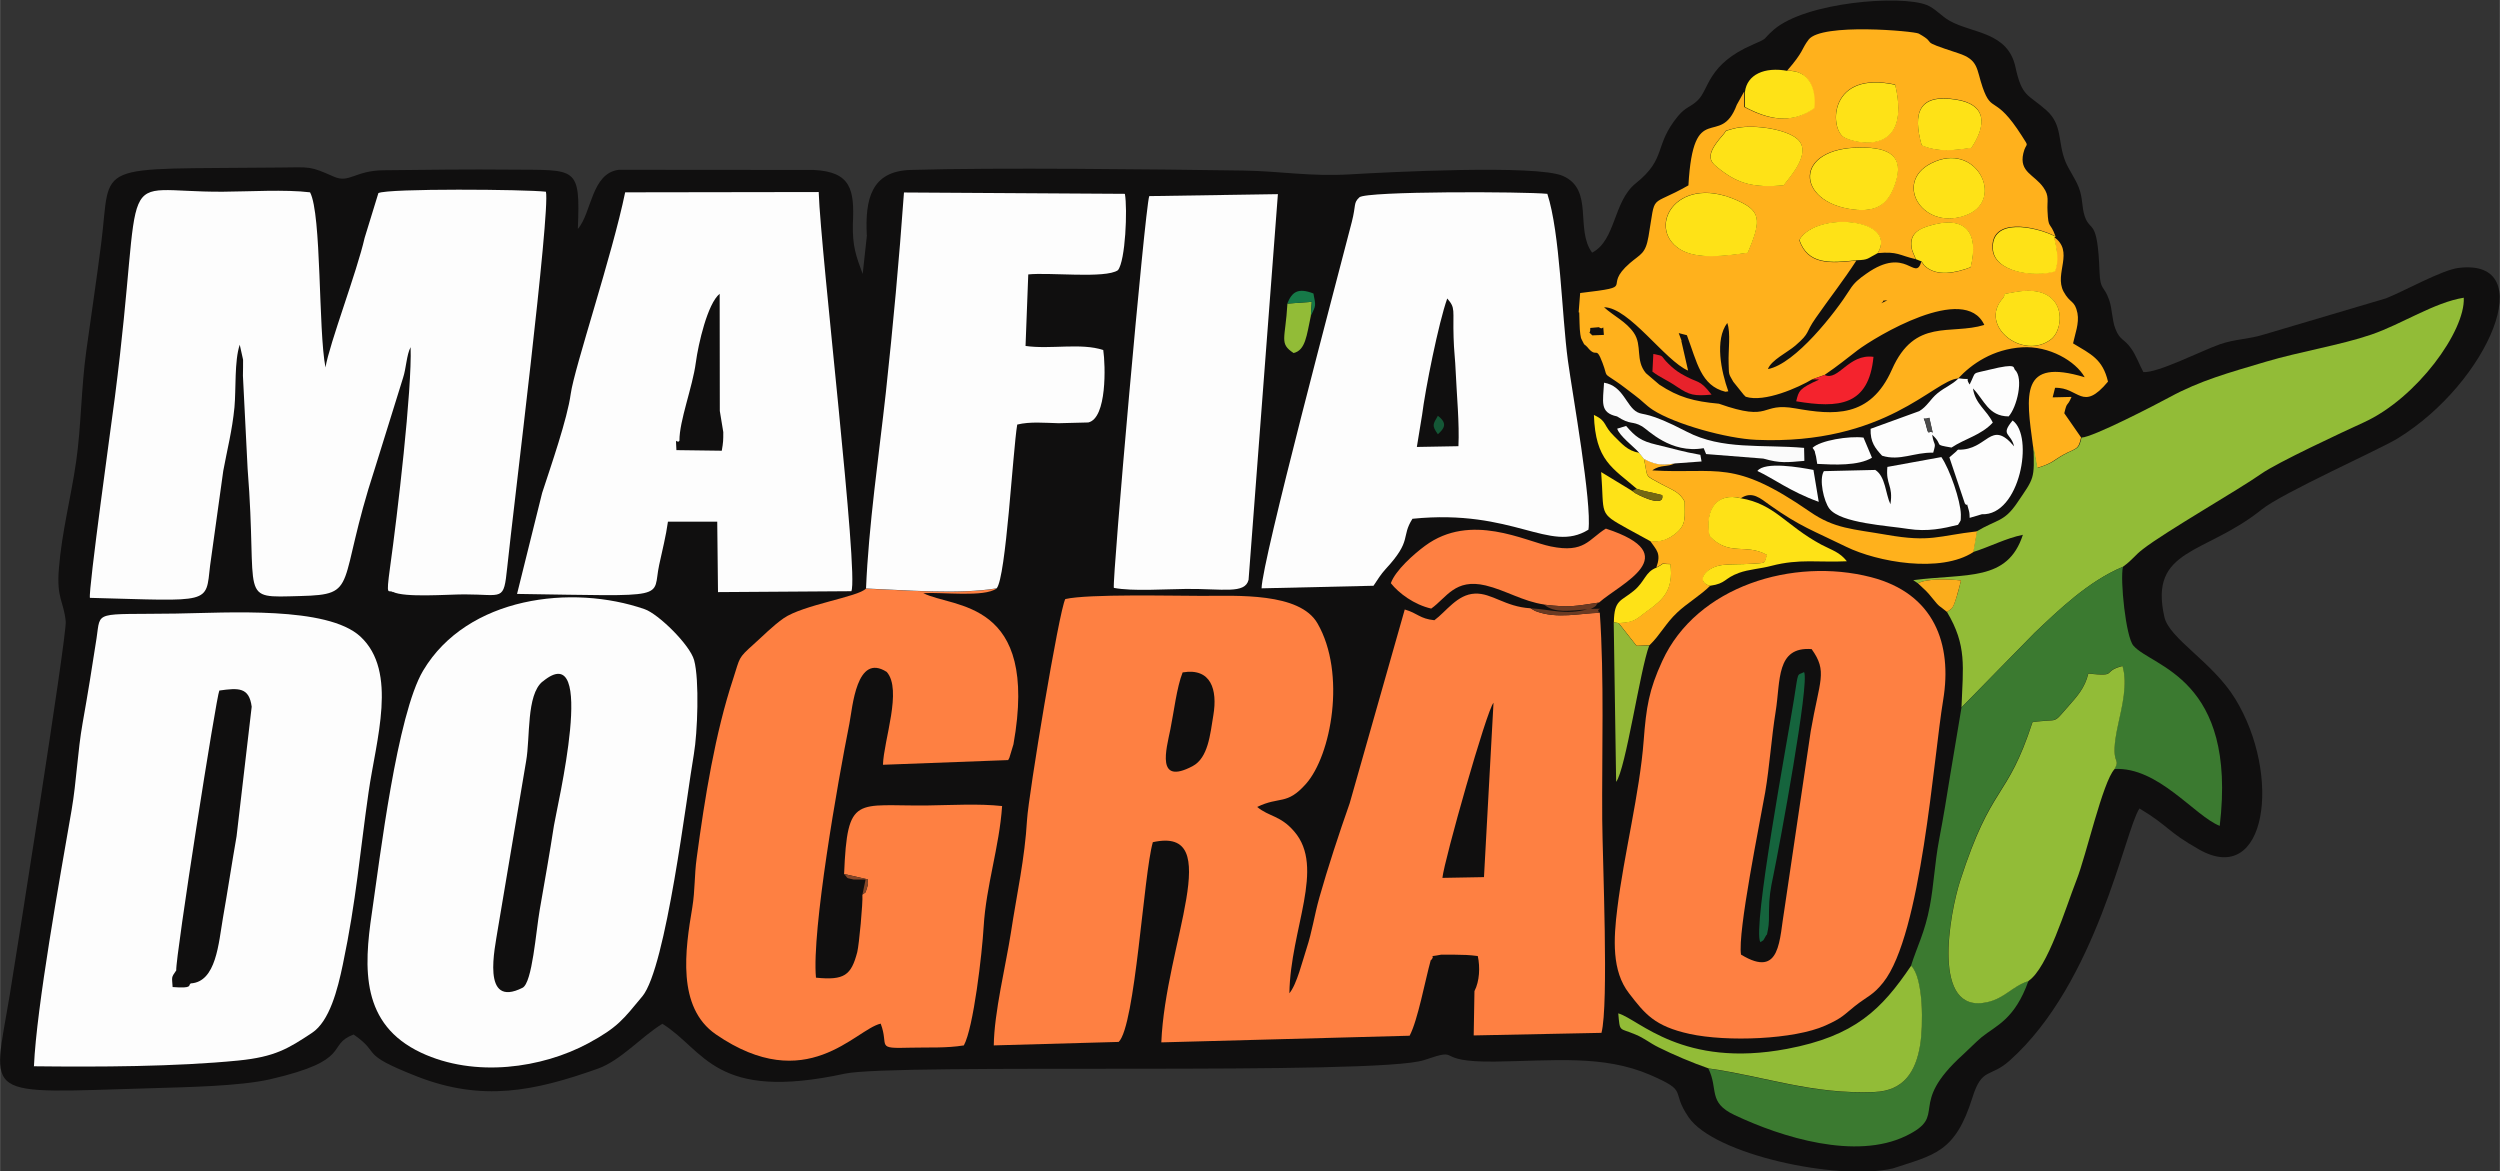 <?xml version="1.0" encoding="UTF-8"?>
<!DOCTYPE svg PUBLIC "-//W3C//DTD SVG 1.1//EN" "http://www.w3.org/Graphics/SVG/1.1/DTD/svg11.dtd">
<!-- Creator: CorelDRAW -->
<svg xmlns="http://www.w3.org/2000/svg" xml:space="preserve" width="66.107mm" height="30.966mm" version="1.1" style="shape-rendering:geometricPrecision; text-rendering:geometricPrecision; image-rendering:optimizeQuality; fill-rule:evenodd; clip-rule:evenodd"
viewBox="0 0 165.33 77.45"
 xmlns:xlink="http://www.w3.org/1999/xlink"
 xmlns:xodm="http://www.corel.com/coreldraw/odm/2003">
 <rect x="0" y="0" width="165.33" height="77.45" fill="#333333" stroke="none"/>
 <defs>
  <style type="text/css">
   <![CDATA[
    .fil0 {fill:#100F0F}
    .fil16 {fill:#145736}
    .fil9 {fill:#15643D}
    .fil14 {fill:#167948}
    .fil5 {fill:#3B7A30}
    .fil18 {fill:#4B4B4B}
    .fil13 {fill:#6B3A22}
    .fil15 {fill:#746813}
    .fil17 {fill:#844628}
    .fil4 {fill:#92BC37}
    .fil8 {fill:#94B937}
    .fil11 {fill:#E8222B}
    .fil10 {fill:#F4232D}
    .fil7 {fill:#FAFAFA}
    .fil12 {fill:#FBAD1C}
    .fil2 {fill:#FDFDFD}
    .fil1 {fill:#FE8042}
    .fil6 {fill:#FEE217}
    .fil3 {fill:#FFB11C}
   ]]>
  </style>
 </defs>
 <g id="Camada_x0020_1">
  <g id="_2087274976944">
   <path class="fil0" d="M57.33 15.55l-0.28 2.57c-0.45,-1.21 -0.68,-1.83 -0.65,-3.32 0.11,-2.24 -0.11,-3.44 -2.59,-3.56l-12.88 -0.01c-1.83,0.21 -1.81,2.89 -2.72,3.91 0.17,-4.19 -0.08,-3.88 -4.4,-3.92 -2.81,-0.03 -5.63,0.01 -8.45,0.04 -1.89,0.02 -2.26,0.87 -3.27,0.43 -1.64,-0.72 -1.51,-0.63 -3.6,-0.61 -12.58,0.14 -11.11,-0.48 -11.8,4.99 -0.3,2.37 -0.67,4.81 -0.99,7.14 -0.34,2.45 -0.34,5.05 -0.67,7.31 -0.34,2.37 -0.94,4.62 -1.14,7.06 -0.17,2.02 0.32,2.17 0.45,3.52 0.09,0.93 -3.49,23.42 -3.7,24.69 -1.15,6.97 -2.04,6.51 9.42,6.18 2.27,-0.07 5.79,-0.13 7.8,-0.59 5.55,-1.28 3.66,-2.26 5.52,-2.96 1.9,1.31 0.25,1.22 4.16,2.76 4.35,1.71 7.79,0.99 11.99,-0.5 1.53,-0.55 2.87,-2.11 4.27,-2.97 2.82,1.75 3.44,5.17 12.06,3.3 3.28,-0.71 35.25,0.14 38.32,-0.9 2.67,-0.91 0.41,0.15 4.68,0.1 3.88,-0.05 7.16,-0.46 10.27,0.88 2.62,1.14 1.29,0.98 2.55,2.81 1.68,2.45 9.8,4.21 13.49,3.38 2.75,-0.91 4.13,-1.04 5.27,-4.68 0.64,-2.05 1.16,-1.29 2.46,-2.45 5.79,-5.16 7.63,-15.25 8.59,-16.68 1.93,1.15 1.8,1.5 3.94,2.71 4.49,2.55 5.49,-4.93 2.39,-9.97 -1.49,-2.43 -4.35,-3.96 -4.68,-5.4 -1.04,-4.58 2.69,-4.1 6.43,-7.11 1.36,-1.1 7.82,-3.98 8.99,-4.7 6.05,-3.71 9.48,-11.96 4.03,-11.28 -1.08,0.13 -3.56,1.52 -4.79,2.01l-8.1 2.4c-0.99,0.31 -1.89,0.29 -2.89,0.64 -1.23,0.43 -4.09,1.9 -5.06,1.84 -0.25,-0.46 -0.48,-1.1 -0.8,-1.55 -0.48,-0.69 -0.74,-0.52 -1.05,-1.31 -0.23,-0.59 -0.21,-1.34 -0.41,-1.9 -0.35,-1.01 -0.59,-0.61 -0.64,-1.86 -0.13,-3.64 -0.6,-2.58 -0.98,-3.69 -0.21,-0.63 -0.11,-1.18 -0.4,-1.92 -0.23,-0.58 -0.67,-1.19 -0.87,-1.68 -0.54,-1.33 -0.17,-2.43 -1.27,-3.41 -1.22,-1.08 -1.61,-0.86 -2.04,-2.85 -0.5,-2.33 -2.82,-2.22 -4.33,-3.05 -0.59,-0.33 -0.98,-0.84 -1.54,-1.06 -1.72,-0.68 -7.98,-0.2 -10.11,1.63 -0.81,0.7 -0.28,0.51 -1.39,0.99 -3,1.29 -2.89,2.95 -3.63,3.67 -0.5,0.49 -0.8,0.43 -1.32,1.06 -1.62,1.97 -0.71,2.78 -2.8,4.45 -1.49,1.2 -1.3,3.76 -2.88,4.58 -1.14,-1.55 0.14,-4.15 -1.92,-5.07 -1.71,-0.77 -11.68,-0.25 -14.06,-0.11 -2.71,0.16 -4.56,-0.21 -7.1,-0.25 -5.68,-0.08 -16.36,-0.21 -22,-0.04 -2.6,0.08 -3.01,1.94 -2.89,4.32z"/>
   <path class="fil1" d="M95.39 58.06c0.12,-1.17 2.94,-11.12 3.38,-11.58l-0.63 11.53 -2.75 0.05zm-17.17 -13.59c1.86,-0.31 2.31,1.13 2.02,2.84 -0.21,1.27 -0.34,2.81 -1.37,3.36 -2.44,1.29 -1.74,-1.11 -1.47,-2.44 0.22,-1.08 0.42,-2.78 0.81,-3.76zm16.42 19.03c0.37,-0.42 -0.37,-0.16 0.66,-0.36 0,0 0.83,-0 0.9,-0 0.59,0.01 0.95,0.01 1.53,0.09 0.16,0.73 0.12,1.66 -0.22,2.32l-0.05 2.93 8.45 -0.17c0.49,-1.86 0.07,-11.46 0.05,-14.1 -0.03,-4.38 0.14,-9.37 -0.16,-13.68 -1.3,0.02 -2.83,0.44 -4.27,-0.12l-0.32 -0.18c-1.68,-0.1 -2.55,-1.02 -3.67,-0.97 -1.17,0.05 -1.89,1.18 -2.68,1.76 -0.98,-0.1 -1.09,-0.46 -1.96,-0.71l-3.64 12.81c-0.7,1.99 -1.45,4.27 -2.01,6.25 -0.33,1.17 -0.47,2.23 -0.85,3.38 -0.24,0.72 -0.64,2.37 -1.13,2.94 0.07,-4.28 2.39,-8.31 0.32,-10.7 -0.92,-1.07 -1.65,-0.96 -2.45,-1.62 1.5,-0.73 1.95,-0.09 3.22,-1.52 1.68,-1.88 2.68,-7.31 0.77,-10.62 -1.18,-2.06 -5.34,-1.82 -7.6,-1.82 -1.91,0 -7.57,-0.14 -9.08,0.21 -0.41,0.72 -2.44,13.03 -2.53,14.59 -0.15,2.6 -0.68,4.92 -1.07,7.49 -0.33,2.12 -1.11,5.29 -1.13,7.44l8.26 -0.23c1.1,-1.06 1.65,-11.12 2.26,-13.21 4.88,-1.08 0.83,6.69 0.56,13.24l16.42 -0.44c0.54,-1 1.03,-3.67 1.4,-5z"/>
   <path class="fil2" d="M25.97 39.14c0.77,0.4 3.62,0.17 4.74,0.17 2.57,-0 2.59,0.5 2.83,-1.78 0.41,-3.94 2.86,-23.57 2.56,-24.85 -1.34,-0.16 -10.43,-0.23 -11.08,0.09l-0.91 2.96c-0.51,2.25 -2.32,6.97 -2.59,8.57 -0.48,-2.46 -0.25,-10.13 -1.02,-11.58 -1.63,-0.2 -4.05,-0.05 -5.77,-0.04 -7.42,0.04 -5.09,-2.37 -7.14,13.6 -0.21,1.62 -1.76,12.76 -1.65,13.26 8.1,0.21 7.65,0.45 7.95,-2.14l0.87 -6.26c0.26,-1.41 0.59,-2.66 0.74,-4.2 0.11,-1.19 -0.01,-3.08 0.35,-4.14l0.22 0.99c0.01,0.31 -0.01,0.74 -0.01,1.06l0.31 6.15c0.7,8.78 -0.71,8.53 3.48,8.42 3.95,-0.1 2.37,-0.59 4.94,-8.45l1.86 -5.98c0.21,-0.63 0.23,-1.52 0.5,-2.03 0.1,2.83 -0.87,11.05 -1.36,14.57 -0.29,2.11 -0.09,1.4 0.19,1.64z"/>
   <path class="fil2" d="M12.6 65.05c-0.18,0.1 0.2,0.34 -1.19,0.23 -0.04,-0.69 -0.11,-0.6 0.24,-1.1 -0.06,-0.85 2.66,-18.19 2.85,-18.51 1.28,-0.18 1.97,-0.22 2.14,1.07l-1 8.57c-0.32,1.83 -0.59,3.63 -0.9,5.39 -0.29,1.67 -0.44,4.25 -2.14,4.34zm-10.37 5.47c4.23,0.05 9.41,0.03 13.53,-0.38 2.42,-0.24 3.3,-0.79 4.87,-1.83 1.16,-0.77 1.69,-2.85 2.04,-4.53 0.89,-4.24 1.12,-7.35 1.7,-11.38 0.49,-3.46 1.96,-7.98 -0.54,-10.3 -2.2,-2.03 -8.79,-1.57 -12.22,-1.52 -5.46,0.08 -4.95,-0.24 -5.23,1.63 -0.29,1.89 -0.58,3.7 -0.92,5.6 -0.34,1.92 -0.4,3.83 -0.73,5.76 -0.78,4.51 -2.32,13.05 -2.49,16.93z"/>
   <path class="fil2" d="M35.88 45.08c3.67,-3.05 0.92,8.41 0.75,9.52 -0.28,1.83 -0.61,3.67 -0.94,5.57 -0.25,1.42 -0.49,4.84 -1.14,5.16 -2.76,1.39 -1.81,-2.68 -1.64,-3.83l1.88 -11.16c0.28,-1.58 0.01,-4.37 1.08,-5.26zm10.01 4.75c0.23,-1.32 0.37,-4.86 0.01,-6.17 -0.28,-1.02 -2.37,-3.06 -3.27,-3.37 -4.8,-1.67 -11.73,-0.84 -14.65,4.06 -1.73,2.9 -2.86,12.4 -3.39,16.02 -0.55,3.7 -0.72,7.38 3.25,9.25 3.57,1.68 8.01,1.02 11.06,-0.62 1.96,-1.06 2.31,-1.58 3.58,-3.11 1.57,-1.9 2.93,-13.31 3.41,-16.05z"/>
   <path class="fil1" d="M115.14 63.14c-0.24,-1.47 1.25,-8.74 1.6,-10.75 0.29,-1.71 0.41,-3.6 0.69,-5.33 0.33,-2.03 0.01,-4.31 2.38,-4.13 1.07,1.5 0.53,2.02 -0.06,5.43l-1.73 11.71c-0.36,2.06 -0.22,4.68 -2.87,3.07zm13.37 -16.85c0.61,-3.69 -0.58,-7.04 -4.78,-8.12 -5.13,-1.32 -11.52,0.58 -13.8,5.55 -0.88,1.91 -1.06,3.04 -1.23,5.28 -0.26,3.42 -1.31,7.55 -1.74,11.06 -0.26,2.07 -0.37,4.16 0.77,5.63 1.05,1.36 1.68,2.18 4.01,2.69 2.48,0.54 6.91,0.37 8.97,-0.55 1.15,-0.51 1.24,-0.72 1.96,-1.29 0.82,-0.65 1.2,-0.71 1.88,-1.57 2.52,-3.18 3.31,-14.79 3.96,-18.68z"/>
   <path class="fil1" d="M55.81 57.8l1.58 0.36c-0.02,0.33 0.08,0.11 -0.07,0.61 -0.13,0.43 -0.09,0.19 -0.29,0.41 0.04,0.52 -0.22,3.31 -0.34,3.79 -0.4,1.53 -0.85,1.88 -2.73,1.69 -0.29,-3.1 1.44,-12.94 2.21,-16.8 0.21,-1.07 0.46,-4.71 2.47,-3.42 1.04,1.18 -0.2,4.51 -0.25,6.14l8.28 -0.31c0.03,-0.05 0.07,-0.12 0.08,-0.15l0.27 -0.89c1.72,-9.63 -3.99,-8.99 -5.96,-10 1.25,-0.08 4.03,0.29 4.85,-0.31 -2.56,0.42 -6.06,0.11 -8.65,0.01 -0.48,0.54 -4.16,1.07 -5.44,1.96 -0.75,0.53 -1.35,1.16 -1.97,1.71 -1.07,0.96 -0.9,0.86 -1.36,2.27 -1.2,3.63 -1.88,7.86 -2.42,11.88 -0.16,1.16 -0.1,2.1 -0.29,3.27 -0.47,2.79 -1.04,6.6 1.56,8.39 6.01,4.13 9.22,-0.33 10.9,-0.71 0.58,1.52 -0.41,1.66 1.99,1.59 1.19,-0.03 2.34,0.04 3.51,-0.15 0.64,-1.16 1.21,-6.1 1.31,-7.85 0.16,-2.7 1.04,-5.29 1.22,-7.98 -1.52,-0.17 -3.37,-0.06 -4.92,-0.04 -4.75,0.06 -5.31,-0.78 -5.53,4.53z"/>
   <path class="fil2" d="M44.93 29.14c-0.01,-1.3 0.87,-3.55 1.08,-5.14 0.17,-1.27 0.78,-3.92 1.58,-4.57l0.01 7.75 0.23 1.4c0,0.51 -0,0.67 -0.1,1.23l-3 -0.04c-0.07,-1.07 0.01,-0.36 0.2,-0.62zm-10.72 10.14c10.3,0.15 8.89,0.35 9.38,-1.92 0.21,-0.98 0.45,-1.91 0.58,-2.86l3.26 -0 0.05 4.66 8.82 -0.06c0.5,-1.06 -2.02,-22.27 -2.16,-26.4l-12.8 0.02c-0.85,4.14 -3.36,11.6 -3.6,13.33 -0.22,1.64 -1.32,4.8 -1.89,6.55l-1.66 6.68z"/>
   <path class="fil3" d="M132.46 19.72c0.3,-0.33 -0.37,-0.19 0.81,-0.4 3.44,-0.62 3.33,2.4 2.37,3.13 -1.87,1.42 -4.82,-0.91 -3.18,-2.72zm-21.25 2.82l-0.19 -0.51 0.54 0.14c0.67,1.78 0.92,3.34 2.55,3.74l0.19 -0.03c-0.47,-1.31 -0.91,-3.4 -0.07,-4.52 0.24,0.65 0.06,1.82 0.09,2.64 0.03,0.81 -0.03,0.66 0.31,1.25l0.69 0.86c0.03,0.03 0.09,0.09 0.13,0.13 1.24,0.4 3.51,-0.62 4.39,-1.15l0.82 -0.29c0.98,-0.67 1.39,-1.03 2.18,-1.63 1.18,-0.89 7.1,-4.48 8.39,-1.68 -2.23,0.69 -4.59,-0.49 -6.11,2.95 -1.43,3.24 -3.89,3.01 -6.38,2.57 -2.39,-0.43 -1.5,0.95 -5.06,-0.31 -1.67,-0.15 -2.68,-0.43 -3.94,-1.26l-0.89 -0.76c-0.72,-0.86 -0.22,-1.82 -0.8,-2.67 -0.52,-0.75 -1.32,-1.1 -1.97,-1.69 1.67,0.01 4.04,3.55 5.56,4.19l-0.45 -1.97zm-5.13 -0.39l-0.78 0.03c-0.34,-0.37 -0.12,0.05 -0.13,-0.49l0.57 -0.05c0.37,0.28 0.25,-0.4 0.33,0.51zm-1.64 -1.49c0.02,0.39 0.01,1.05 0.07,1.44 0.05,0.29 0.02,0.21 0.14,0.45 0.18,0.38 0.12,0.17 0.32,0.4 0.66,0.83 0.55,-0.17 1.01,1.05 0.38,1 -0,0.61 0.89,1.22 0.42,0.28 0.77,0.57 1.24,0.92 0.53,0.39 0.7,0.64 1.2,0.97 1.45,0.94 4.89,1.9 6.85,1.98 8.57,0.36 11.74,-3.96 13.34,-4.06 0.89,-0.96 2.3,-1.94 4.23,-2.06 1.79,-0.11 3.54,0.91 4.14,1.98 -4.29,-1.3 -3.88,1.14 -3.42,4.55l0.27 1.45c1.06,-0.33 1.05,-0.49 1.71,-0.86 0.86,-0.48 1.02,-0.29 1.2,-1.16l-1.11 -1.6c0.2,-0.85 0.16,-0.34 0.48,-1.08l-1.25 0.03 0.16 -0.63c1.59,-0.05 1.79,1.64 3.5,-0.41 -0.35,-1.5 -1.14,-1.82 -2.31,-2.53 0.12,-0.59 0.42,-1.33 0.29,-2 -0.18,-0.88 -0.48,-0.61 -0.92,-1.43 -0.64,-1.21 0.75,-2.65 -0.65,-3.62 0.19,0.76 0.35,1.64 0.05,2.27 -1.47,0.43 -4.01,0.02 -4.1,-1.48 -0.14,-2.1 2.8,-1.52 4.17,-0.82 -0.38,-1.04 -0.47,-0.42 -0.53,-1.67 -0.04,-0.69 0.14,-0.98 -0.27,-1.56 -0.6,-0.86 -1.62,-1.01 -1.33,-2.26 0.19,-0.8 0.44,-0.31 -0.1,-1.16 -1.78,-2.79 -1.97,-1.42 -2.59,-3.2 -0.42,-1.21 -0.25,-1.82 -1.61,-2.26 -2.88,-0.94 -1.22,-0.52 -2.62,-1.3 -0.29,-0.16 -6.42,-0.72 -7.28,0.4 -0.49,0.64 -0.3,0.77 -1.43,2.06 1.43,-0.07 1.9,1.19 1.76,2.47 -1.52,1.1 -3.07,0.74 -4.6,-0.08l0 -1 -0.48 0.86c-1.1,2.96 -2.87,-0.5 -3.2,5.33 -2.65,1.51 -2.13,0.39 -2.64,3.38 -0.2,1.16 -0.52,1.15 -1.23,1.76 -1.94,1.68 0.64,1.51 -3.29,1.98l-0.1 1.28zm19.97 -0.6c0.35,-0.28 -0.13,-0.13 0.41,-0.2l-0.41 0.2zm-0.24 -3.32c1.35,-0.12 1.4,0.14 2.52,0.4l-0.22 -0.53c-0.02,-0.06 -0.04,-0.12 -0.05,-0.18 -0.13,-0.72 0.16,-1.17 1.03,-1.45 2.55,-0.82 3.44,0.41 2.87,2.7 -0.95,0.37 -2.25,0.67 -3.07,-0.12l-0.18 -0.26c-0.43,1.39 -0.97,-1.09 -3.64,0.8 -0.49,0.34 -0.81,0.6 -1.09,1.05 -0.96,1.53 -3.61,4.92 -5.42,5.26 0.21,-0.59 1.3,-1.11 1.81,-1.55 1.03,-0.89 0.62,-0.79 1.36,-1.84 0.92,-1.32 1.85,-2.5 2.68,-3.79 -1.73,0.2 -3.23,0.3 -3.78,-1.35 1.1,-1.92 6.57,-1.43 5.18,0.88zm-8.59 -0.03c-1.47,0.2 -3.38,0.47 -4.5,-0.24 -2.3,-1.47 -0.09,-5.23 4.14,-3.06 1.27,0.65 1.17,1.37 0.36,3.3zm12.12 -5.91c2.99,-1.53 4.87,2.34 2.45,3.37 -2.91,1.24 -5,-2.06 -2.45,-3.37zm-4.64 -1.05c1.85,0 2.88,0.55 2.27,2.37 -0.43,1.27 -1.1,1.95 -2.84,1.72 -3.73,-0.49 -3.93,-4.09 0.56,-4.09zm-5.11 2.5c-2.02,0.18 -3.01,-0.13 -4.18,-1.03 -0.62,-0.48 -1.15,-0.82 0.15,-2.28 0.34,-0.38 -0.01,-0.23 0.65,-0.42 1.21,-0.35 3.49,-0.02 4.28,0.66 1.01,0.88 -0.45,2.48 -0.9,3.07zm9.14 -2.65c-0.61,-2.18 -0.18,-3.41 2.25,-3.03 2.13,0.33 1.99,1.75 1.04,3.19 -1.14,0.18 -2.23,0.31 -3.28,-0.16zm-1.76 -4.01c1.16,4.91 -2.89,3.84 -3.44,3.44 -0.9,-0.66 -0.9,-4.38 3.44,-3.44z"/>
   <path class="fil2" d="M94.04 27.49c0.22,-1.78 1.1,-6.15 1.67,-7.75 0.57,0.66 0.36,0.72 0.42,2.59 0.02,0.83 0.11,1.45 0.14,2.27 0.07,1.57 0.25,3.38 0.18,4.91l-2.75 0.05 0.34 -2.08zm-3.2 11.24c0.3,-0.44 0.46,-0.73 0.8,-1.1 1.78,-1.92 0.99,-2.1 1.77,-3.32 6.73,-0.68 9.07,2.32 11.64,0.72 0.23,-1.79 -1.04,-8.86 -1.36,-11.18 -0.41,-3.03 -0.51,-8.42 -1.36,-11.03 -1.45,-0.15 -11.96,-0.19 -12.43,0.23 -0.41,0.38 -0.21,0.49 -0.5,1.62 -1.01,3.93 -5.94,22.43 -5.97,24.24l7.41 -0.17z"/>
   <path class="fil2" d="M57.26 38.92c2.59,0.1 6.09,0.41 8.65,-0.01 0.62,-0.72 1.07,-9.11 1.36,-10.83 0.85,-0.21 1.84,-0.11 2.74,-0.09l1.96 -0.05c1.24,-0.28 1.14,-3.78 0.99,-4.79 -1.48,-0.49 -3.49,-0.03 -5.14,-0.27l0.18 -4.73c1.38,-0.15 5.12,0.29 5.93,-0.28 0.5,-0.61 0.64,-4.06 0.46,-5.05l-14.61 -0.09c-0.33,4.58 -0.71,8.69 -1.2,13.24 -0.46,4.17 -1.14,8.81 -1.31,12.96z"/>
   <path class="fil4" d="M137.66 28.93c-0.18,0.87 -0.34,0.68 -1.2,1.16 -0.66,0.37 -0.65,0.53 -1.71,0.86l-0.27 -1.45c0.07,2.22 0.06,2.08 -1.08,3.76 -0.86,1.27 -1.33,1.08 -2.67,1.88l-0.24 1.37c1.14,-0.36 2.16,-0.91 3.29,-1.14 -1.01,3.12 -3.72,2.54 -7.25,3l0.31 0.21c0.6,-0.33 2.05,-0.28 2.85,-0.19 -0.1,0.37 -0.17,0.72 -0.3,1.11 -0.28,0.87 -0.32,0.73 -0.63,0.97 1.33,2.23 1.06,3.61 0.96,6.32l4.83 -4.93c1.6,-1.51 3.52,-3.39 5.84,-4.37 0.69,-0.5 0.74,-0.72 1.34,-1.18 1.48,-1.15 6.35,-3.94 7.81,-4.97 1.04,-0.74 5.4,-2.77 6.8,-3.41 3.5,-1.6 6.71,-6.04 6.6,-8.24 -1.95,0.31 -4.1,1.75 -6.12,2.44 -2.01,0.69 -4.74,1.13 -6.96,1.79 -2.52,0.75 -4.33,1.24 -6.38,2.35 -0.9,0.49 -5.07,2.65 -5.82,2.67z"/>
   <path class="fil2" d="M73.66 38.88c1.23,0.24 3.43,0.08 4.78,0.07 2.45,-0.02 3.89,0.35 4.13,-0.6l1.94 -25.51 -8.51 0.13c-0.3,0.99 -2.45,25.31 -2.34,25.91z"/>
   <path class="fil5" d="M129.72 46.8l-0.73 4.37c-0.24,1.5 -0.46,2.86 -0.75,4.37 -0.29,1.54 -0.35,3 -0.61,4.37 -0.33,1.77 -0.84,2.66 -1.25,3.97 0.82,0.79 0.81,3.98 0.59,5.28 -0.29,1.73 -1.08,2.99 -3.01,3.07 -4.13,0.17 -7.22,-1.02 -10.98,-1.56 0.68,1.38 -0.05,2.23 1.72,3.07 3.17,1.5 8.03,2.99 11.34,1.39 2.9,-1.4 -0.01,-1.96 3.79,-5.39 0.37,-0.34 0.86,-0.84 1.23,-1.15 0.97,-0.78 2.18,-1.16 3.09,-3.72 -1.09,0.35 -1.57,1.14 -2.73,1.4 -3.76,0.85 -2.47,-5.93 -1.8,-8.01 2.1,-6.54 3.07,-5.26 4.79,-10.51 1.83,-0.25 1.26,0.21 2.39,-1.07 0.52,-0.59 1.08,-1.18 1.3,-2.14 2.01,0.22 0.86,-0.14 2.26,-0.5 0.35,1.17 -0.03,2.67 -0.28,3.82 -0.64,2.89 0.22,2.14 -0.25,3 2.89,-0.17 5.31,3.11 6.97,3.76 1.16,-9.82 -4.48,-10.49 -5.71,-11.92 -0.5,-0.57 -0.89,-4.36 -0.69,-5.22 -2.32,0.98 -4.25,2.86 -5.84,4.37l-4.83 4.93z"/>
   <path class="fil4" d="M134.16 64.87c1.27,-0.87 2.44,-4.81 3.17,-6.67 0.64,-1.62 1.73,-6.49 2.51,-7.33 0.47,-0.86 -0.39,-0.11 0.25,-3 0.25,-1.15 0.63,-2.65 0.28,-3.82 -1.4,0.36 -0.25,0.72 -2.26,0.5 -0.22,0.95 -0.78,1.55 -1.3,2.14 -1.13,1.28 -0.56,0.82 -2.39,1.07 -1.71,5.25 -2.68,3.97 -4.79,10.51 -0.67,2.09 -1.96,8.86 1.8,8.01 1.16,-0.26 1.64,-1.05 2.73,-1.4z"/>
   <path class="fil1" d="M102.12 39.99c1.72,0.2 1.99,0.1 3.63,-0.14 1.42,-1.26 5.8,-3.14 0.45,-4.89 -1.14,0.7 -1.4,1.64 -3.64,1.18 -1.7,-0.34 -5.29,-2.28 -8.32,-0.04 -0.72,0.53 -1.96,1.62 -2.26,2.47 0.53,0.67 1.54,1.42 2.67,1.68 1.02,-0.72 1.57,-2.01 3.6,-1.53 1.3,0.31 2.48,1.06 3.87,1.26z"/>
   <path class="fil3" d="M109.12 35.76c0.42,0.62 0.76,0.82 0.42,1.77 0.77,-0.4 0.08,-0.23 0.92,-0.23 0.22,1.76 -0.51,2.37 -1.47,3.06 -0.75,0.54 -0.82,0.8 -1.95,0.84l1.19 1.51 0.85 -0.03c0.72,-0.69 1.07,-1.45 1.84,-2.17 0.63,-0.6 1.55,-1.14 2.18,-1.77 -0.98,-0.25 -0.32,-1.25 0.88,-1.38 0.56,-0.06 1.22,-0.03 1.78,-0.07 1.1,-0.08 0.88,0.04 1.11,-0.59 -1.42,-0.79 -2.49,0.13 -3.8,-1.25 -0.33,-1.83 0.55,-2.88 2.06,-2.5 0.75,-0.5 1.29,0.01 1.92,0.46 2.02,1.43 2.84,1.67 5.04,2.75 2.06,1.01 6.25,1.77 8.42,0.35l0.24 -1.37c-2.62,0.3 -3.05,0.74 -5.98,0.23 -2.23,-0.39 -3.44,-0.39 -5.08,-1.53 -5.11,-3.53 -6.03,-2.47 -10.42,-2.73 0.56,-0.41 0.98,-0.19 1.5,-0.47 -1,0.18 -1.45,-0 -2.05,-0.3 0.29,1.33 -0.02,1.02 1.15,1.67 0.72,0.4 1.19,0.5 1.54,1.15 -0,1.01 0.13,1.51 -0.55,2.08 -0.48,0.41 -1.04,0.64 -1.74,0.53z"/>
   <path class="fil4" d="M112.99 70.66c3.76,0.53 6.85,1.73 10.98,1.56 1.93,-0.08 2.72,-1.34 3.01,-3.07 0.22,-1.3 0.23,-4.48 -0.59,-5.28 -1.96,2.9 -3.71,4.65 -8.21,5.5 -6.9,1.3 -9.77,-1.95 -11.16,-2.35 0.12,1.29 0.04,0.93 1.14,1.4 0.62,0.26 0.92,0.55 1.53,0.85 0.96,0.48 2.23,1.02 3.3,1.39z"/>
   <path class="fil2" d="M124.02 31.08l-3.4 0.08c-0.34,0.54 0,2.02 0.37,2.49 0.76,0.96 3.83,1.11 5.2,1.33 1.28,0.2 2.34,-0.03 3.3,-0.27 0.23,-0.38 0.17,-0.16 0.19,-0.68 -0.02,-0.92 -0.73,-2.99 -1.29,-3.8l-3.57 0.65c-0.12,1.2 0.4,1.2 0.2,2.47 -0.32,-0.67 -0.32,-1.84 -1,-2.27z"/>
   <path class="fil2" d="M127.59 27.63l0.22 0.98c-0.26,-0.19 -0.25,0.29 -0.41,-0.38 -0.2,-0.87 -0.34,-0.39 0.18,-0.6zm1.93 -2.6c-0.48,0.46 -0.83,0.53 -1.4,0.99 -0.45,0.37 -0.67,0.86 -1.19,1.17l-3.22 1.17c-0.03,0.88 0.3,1.28 0.76,1.78 1.18,0.37 2.14,-0.24 3.38,-0.2 0.22,-0.76 0.06,-0.37 -0.07,-1.19 0.81,0.75 -0,0.63 1.28,0.85 0.9,-0.6 1.95,-0.81 2.73,-1.65 -0.4,-0.84 -1.16,-1.22 -1.31,-2.26 0.75,0.76 1.01,1.84 2.36,1.85 0.54,-0.6 1.01,-2.51 0.42,-3.08 -0.15,-0.13 0.22,-0.48 -1.69,-0.01 -1.24,0.31 -0.84,0.05 -1.31,0.98 -0.4,-0.59 0.33,-0.26 -0.73,-0.41z"/>
   <path class="fil6" d="M113.1 38.74c1.07,-0.15 0.91,-0.49 1.9,-0.85 0.66,-0.24 1.42,-0.27 2.16,-0.47 1.85,-0.48 3.11,-0.21 4.98,-0.3 -0.49,-0.62 -0.97,-0.72 -1.69,-1.1 -2.35,-1.26 -3.07,-2.69 -5.34,-3.07 -1.51,-0.39 -2.39,0.67 -2.06,2.5 1.32,1.38 2.38,0.46 3.8,1.25 -0.22,0.63 -0,0.51 -1.11,0.59 -0.56,0.04 -1.22,0.01 -1.78,0.07 -1.2,0.13 -1.86,1.12 -0.88,1.38z"/>
   <path class="fil6" d="M108.25 32.33c0.47,0.17 1.02,0.24 1.68,0.42 -0.01,0.01 0.28,0.86 -1.51,0.01 -0.33,-0.16 -0.26,-0.14 -0.46,-0.28l-2.07 -1.26c0.22,2.88 -0.21,2.66 1.73,3.74l1.5 0.82c0.7,0.12 1.25,-0.12 1.74,-0.53 0.68,-0.57 0.55,-1.07 0.55,-2.08 -0.35,-0.65 -0.82,-0.76 -1.54,-1.15 -1.17,-0.64 -0.86,-0.34 -1.15,-1.67l-0.32 -0.41c-0.77,-0.11 -1.17,-0.63 -1.62,-1.06 -0.81,-0.78 -0.45,-1 -1.37,-1.44 0.1,3.04 1.23,3.49 2.85,4.9z"/>
   <path class="fil6" d="M115.59 16.72c0.81,-1.93 0.91,-2.65 -0.36,-3.3 -4.23,-2.17 -6.44,1.59 -4.14,3.06 1.12,0.71 3.04,0.45 4.5,0.24z"/>
   <path class="fil6" d="M123.07 9.76c-4.49,0 -4.29,3.6 -0.56,4.09 1.74,0.23 2.41,-0.45 2.84,-1.72 0.61,-1.82 -0.42,-2.37 -2.27,-2.37z"/>
   <path class="fil2" d="M129.5 29.73c-0.05,0.04 -0.11,0.1 -0.13,0.13l-0.45 0.39 1.02 3.04c0.25,0.36 0.03,-0.37 0.27,0.48 0.05,0.17 0.04,0.3 0.05,0.48l0.81 -0.24c2.51,0.11 3.47,-5.17 2.03,-6.2 -0.83,1.01 -0.12,0.79 0.1,1.71 -1.56,-1.85 -1.74,0.27 -3.69,0.22z"/>
   <path class="fil6" d="M117.96 12.26c0.45,-0.59 1.91,-2.19 0.9,-3.07 -0.78,-0.68 -3.07,-1.01 -4.28,-0.66 -0.66,0.2 -0.31,0.04 -0.65,0.42 -1.3,1.46 -0.77,1.8 -0.15,2.28 1.17,0.9 2.16,1.21 4.18,1.03z"/>
   <path class="fil6" d="M127.71 10.81c-2.55,1.3 -0.46,4.6 2.45,3.37 2.42,-1.03 0.53,-4.89 -2.45,-3.37z"/>
   <path class="fil7" d="M106.94 27.54c0.92,0.6 0.99,0.27 1.66,0.66 0.38,0.22 1.88,1.83 4.07,1.44l0.16 0.39c0.03,-0 3.78,0.3 3.79,0.3 1.11,0.32 1.56,0.25 2.71,0.15l-0.02 -0.86c-2.81,-0.24 -5.42,0.15 -7.76,-1.07 -2.61,-1.36 -2.84,-1.06 -3.27,-1.29 -0.74,-0.39 -0.92,-1.74 -2.2,-1.95 -0.06,1.25 -0.32,1.98 0.86,2.23z"/>
   <path class="fil6" d="M125.34 5.61c-4.34,-0.95 -4.35,2.78 -3.44,3.44 0.55,0.4 4.6,1.48 3.44,-3.44z"/>
   <path class="fil6" d="M132.46 19.72c-1.64,1.81 1.31,4.14 3.18,2.72 0.96,-0.73 1.07,-3.75 -2.37,-3.13 -1.18,0.21 -0.51,0.08 -0.81,0.4z"/>
   <path class="fil6" d="M115.39 6.07l-0 1c1.53,0.82 3.08,1.18 4.6,0.09 0.14,-1.27 -0.33,-2.53 -1.76,-2.47 -1.55,-0.29 -2.69,0.25 -2.83,1.38z"/>
   <path class="fil8" d="M109.08 42.69l-0.85 0.03 -1.19 -1.51 -0.32 -0.06 0.16 10.56c0.63,-0.8 1.59,-7.46 2.19,-9.02z"/>
   <path class="fil6" d="M127.1 9.62c1.06,0.46 2.15,0.33 3.28,0.16 0.96,-1.44 1.09,-2.86 -1.04,-3.19 -2.43,-0.38 -2.86,0.86 -2.25,3.03z"/>
   <path class="fil6" d="M122.79 17.21c0.8,-0.02 0.69,-0.11 1.39,-0.47 1.4,-2.31 -4.07,-2.8 -5.18,-0.88 0.55,1.65 2.05,1.54 3.78,1.35z"/>
   <path class="fil9" d="M116.41 62.32c0.24,-0.18 0.15,-0.02 0.33,-0.35 0.22,-0.41 0.03,0.19 0.18,-0.48 0.08,-0.37 0.07,-0.86 0.07,-1.23 0.01,-0.95 0.09,-1.42 0.29,-2.37 0.41,-1.98 2.41,-12.78 2.03,-13.44 -0.49,0.26 -0.36,-0.15 -0.67,1.81 -0.44,2.76 -2.77,15.18 -2.22,16.06z"/>
   <path class="fil6" d="M126.7 17.14l0.38 0.15 0.18 0.26c0.81,0.79 2.11,0.48 3.07,0.12 0.57,-2.29 -0.32,-3.52 -2.87,-2.7 -0.87,0.28 -1.15,0.73 -1.03,1.45 0.01,0.06 0.03,0.12 0.05,0.18l0.22 0.53z"/>
   <path class="fil6" d="M135.85 15.68l0.12 -0.02c-1.38,-0.7 -4.31,-1.28 -4.17,0.82 0.1,1.49 2.63,1.9 4.1,1.48 0.3,-0.63 0.14,-1.51 -0.05,-2.27z"/>
   <path class="fil10" d="M120.67 24.8l-0.82 0.29 0.46 0.01c-1.32,0.6 -1.35,0.73 -1.52,1.44 2.81,0.47 4.8,0.31 5.11,-2.94 -1.65,-0.22 -2.32,1.63 -3.23,1.2z"/>
   <path class="fil6" d="M106.73 41.15l0.32 0.06c1.13,-0.04 1.19,-0.3 1.95,-0.84 0.96,-0.7 1.69,-1.31 1.47,-3.06 -0.84,0.01 -0.15,-0.17 -0.92,0.23 -0.76,0.29 -0.75,0.91 -1.5,1.53 -0.85,0.71 -1.3,0.57 -1.32,2.08z"/>
   <path class="fil2" d="M119.88 29.63c0.24,0.37 0.07,0.07 0.22,0.56l0.08 0.49c1.1,0.06 2.73,0.14 3.62,-0.41l-0.56 -1.33c-0.96,-0.12 -2.87,0.19 -3.37,0.68z"/>
   <path class="fil7" d="M108.39 29.94l0.32 0.41c0.59,0.3 1.05,0.49 2.05,0.3l1.77 -0.13 -0.08 -0.44c-1.16,-0.2 -1.79,-0.41 -2.9,-0.67 -1.03,-0.24 -1.39,-0.52 -2.01,-1.24l-0.59 0.18c0.15,0.48 1.05,1.15 1.45,1.59z"/>
   <path class="fil2" d="M119.93 31.08c-0.88,-0.17 -3.22,-0.58 -3.71,0.07 1.03,0.47 2.19,1.37 4.06,2.04l-0.35 -2.11z"/>
   <path class="fil4" d="M86.69 20.89l0.06 -0.93 -1.61 0.12c-0.13,2.35 -0.57,2.63 0.41,3.27 0.79,-0.19 0.86,-1.16 1.14,-2.46z"/>
   <path class="fil11" d="M109.28 24.58c0.58,0.43 0.91,0.51 1.64,1.01 0.82,0.55 1.13,0.61 2.27,0.51 -0.84,-1.09 -0.85,-0.69 -2.01,-1.38 -0.35,-0.21 -0.55,-0.38 -0.84,-0.66 -0.57,-0.55 -0.21,-0.5 -1,-0.65l-0.06 1.17z"/>
   <path class="fil12" d="M128.76 40.47c0.32,-0.25 0.36,-0.1 0.63,-0.97 0.12,-0.39 0.2,-0.74 0.3,-1.11 -0.81,-0.09 -2.26,-0.14 -2.85,0.19 0.5,0.47 0.56,0.49 0.96,0.99 0.52,0.65 0.4,0.43 0.97,0.91z"/>
   <path class="fil13" d="M102.12 39.99c0.68,0.58 1.71,0.4 2.86,0.31 -1.49,0.38 -2.33,0.02 -3.75,-0.07l0.32 0.18c1.44,0.56 2.97,0.14 4.27,0.12 -0.48,-0.31 0.63,-0.28 -0.63,-0.26 0.07,-0.02 0.35,-0.16 0.38,-0.25 0.03,-0.1 0.11,-0.13 0.19,-0.17 -1.64,0.24 -1.91,0.34 -3.63,0.14z"/>
   <path class="fil14" d="M85.14 20.08l1.61 -0.12 -0.06 0.93c0.35,-0.72 0.33,-0.64 0.17,-1.48 -1.03,-0.4 -1.42,-0.1 -1.73,0.67z"/>
   <path class="fil15" d="M107.95 32.47c0.19,0.14 0.13,0.13 0.46,0.28 1.79,0.85 1.5,0.01 1.51,-0.01 -0.66,-0.18 -1.2,-0.24 -1.68,-0.42l-0.29 0.14z"/>
   <path class="fil16" d="M95.09 28.72c0.4,-0.36 0.68,-0.71 0,-1.22 -0.32,0.56 -0.42,0.63 0,1.22z"/>
   <path class="fil17" d="M57.03 59.18c0.2,-0.22 0.16,0.01 0.29,-0.41 0.15,-0.5 0.05,-0.27 0.07,-0.61l-1.58 -0.36c0.34,0.34 0.04,0.23 0.65,0.37 0,0 0.76,-0 0.78,-0l-0.21 1.01z"/>
   <path class="fil18" d="M127.59 27.63c-0.52,0.21 -0.38,-0.27 -0.18,0.6 0.15,0.67 0.15,0.18 0.41,0.38l-0.22 -0.98z"/>
  </g>
 </g>
</svg>
